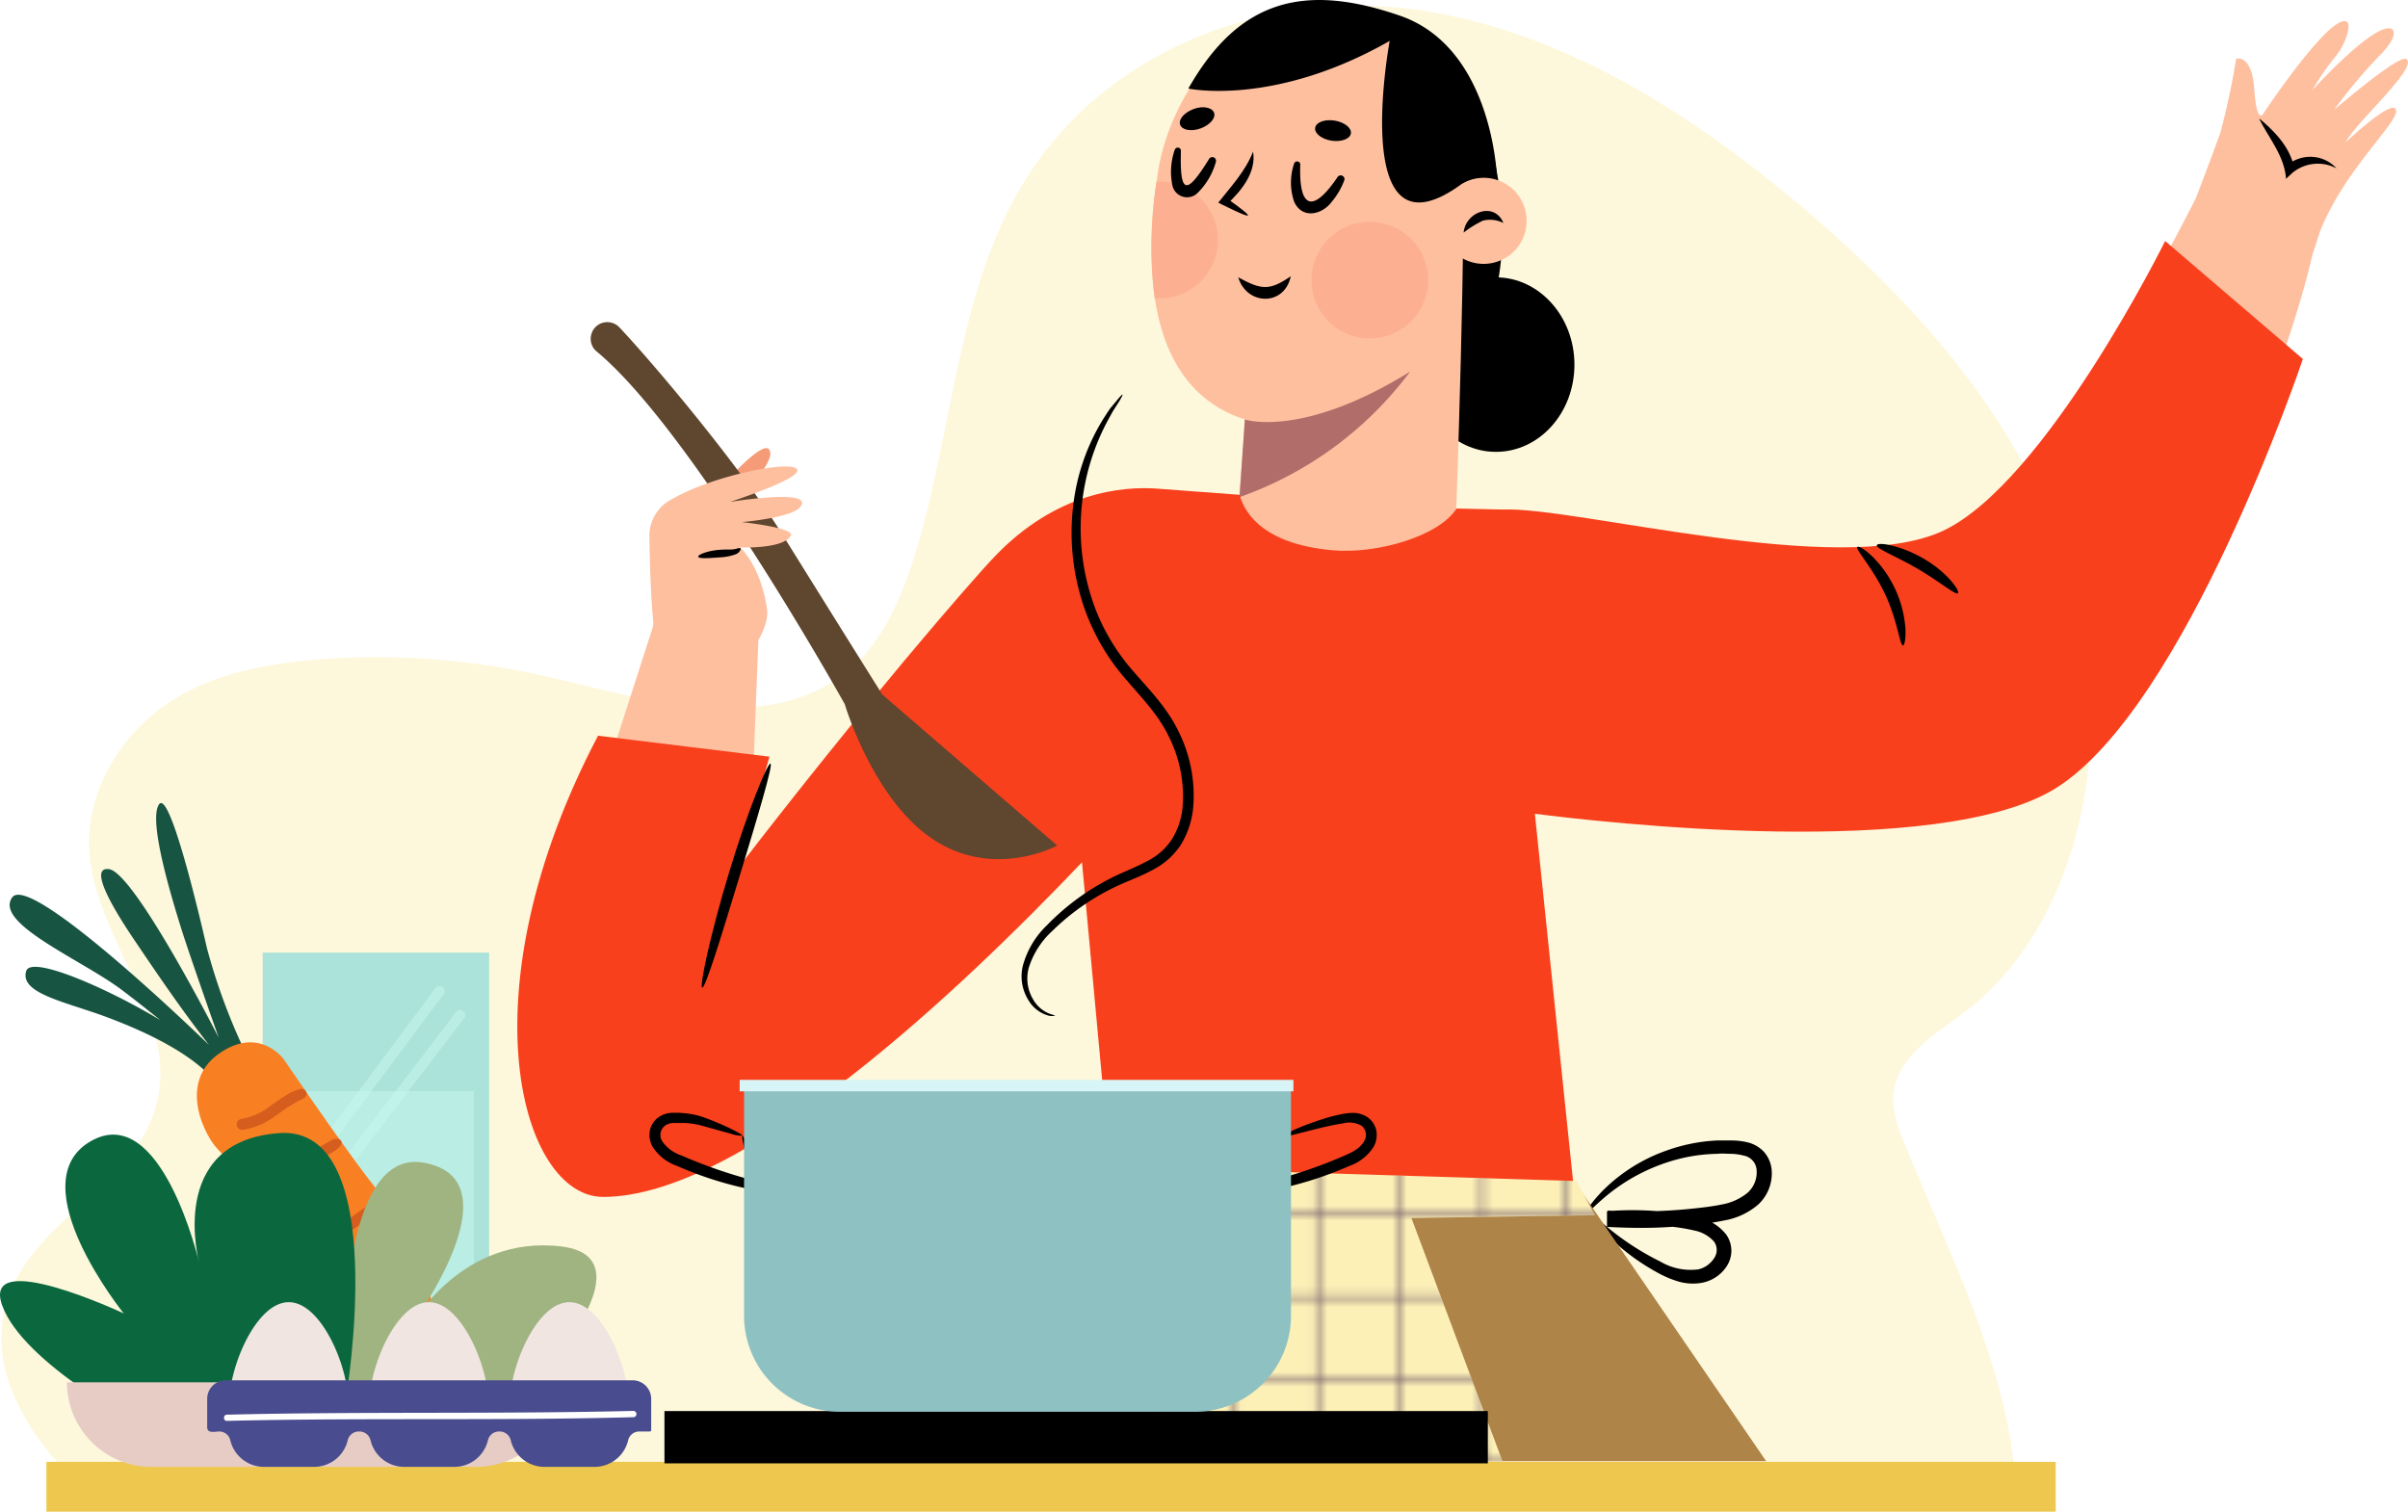 <svg xmlns="http://www.w3.org/2000/svg" xmlns:xlink="http://www.w3.org/1999/xlink" viewBox="0 0 306.7 192.57"><defs><style>.cls-1,.cls-18,.cls-2{fill:none;}.cls-2{stroke:#755e69;stroke-width:0.45px;}.cls-18,.cls-2{stroke-miterlimit:10;}.cls-3{opacity:0.5;}.cls-4{fill:#fcf0b7;}.cls-5{fill:#febf9f;}.cls-6{fill:#b06d6a;}.cls-7{fill:#fcb091;}.cls-8{fill:#f9401d;}.cls-9{fill:#f69b77;}.cls-10{fill:#5f462e;}.cls-11{fill:#ae8448;}.cls-12{fill:url(#Motivo_nuevo_5);}.cls-13{fill:#eec84e;}.cls-14{fill:#8ec1c2;}.cls-15{fill:#d7f5f6;}.cls-16{fill:#abe2d9;}.cls-17{fill:#c4f6ec;}.cls-17,.cls-18{opacity:0.6;}.cls-18{stroke:#c4f6ec;stroke-linecap:round;stroke-width:1.3px;}.cls-19{fill:#185442;}.cls-20{fill:#f97f23;}.cls-21{fill:#d55d1e;}.cls-22{fill:#a0b481;}.cls-23{fill:#0b683e;}.cls-24{fill:#e6ccc5;}.cls-25{fill:#f0e5e0;}.cls-26{fill:#494c8e;}.cls-27{fill:#fff;}</style><pattern id="Motivo_nuevo_5" data-name="Motivo nuevo 5" width="80" height="80" patternTransform="translate(-154.33 -108.1) scale(0.92)" patternUnits="userSpaceOnUse" viewBox="0 0 80 80"><rect class="cls-1" width="80" height="80"/><line class="cls-2" x1="52.95" y1="78.04" x2="52.95" y2="173.4"/><line class="cls-2" x1="30.18" y1="78.04" x2="30.18" y2="173.4"/><line class="cls-2" x1="18.79" y1="78.04" x2="18.79" y2="173.4"/><line class="cls-2" x1="7.4" y1="78.04" x2="7.4" y2="173.4"/><line class="cls-2" x1="75.72" y1="78.04" x2="75.72" y2="173.4"/><line class="cls-2" x1="64.33" y1="78.04" x2="64.33" y2="173.4"/><line class="cls-2" x1="41.56" y1="78.04" x2="41.56" y2="173.4"/><line class="cls-2" x1="73.88" y1="34.34" x2="169.24" y2="34.34"/><line class="cls-2" x1="73.88" y1="57.11" x2="169.24" y2="57.11"/><line class="cls-2" x1="73.88" y1="68.49" x2="169.24" y2="68.49"/><line class="cls-2" x1="73.88" y1="79.88" x2="169.24" y2="79.88"/><line class="cls-2" x1="73.88" y1="11.57" x2="169.24" y2="11.57"/><line class="cls-2" x1="73.88" y1="22.95" x2="169.24" y2="22.95"/><line class="cls-2" x1="73.88" y1="45.72" x2="169.24" y2="45.72"/><line class="cls-2" x1="-6.12" y1="34.34" x2="89.24" y2="34.34"/><line class="cls-2" x1="-6.12" y1="57.11" x2="89.24" y2="57.11"/><line class="cls-2" x1="-6.12" y1="68.49" x2="89.24" y2="68.49"/><line class="cls-2" x1="-6.12" y1="79.88" x2="89.24" y2="79.88"/><line class="cls-2" x1="-6.12" y1="11.57" x2="89.24" y2="11.57"/><line class="cls-2" x1="-6.12" y1="22.95" x2="89.24" y2="22.95"/><line class="cls-2" x1="-6.12" y1="45.72" x2="89.24" y2="45.72"/><line class="cls-2" x1="52.95" y1="-1.96" x2="52.95" y2="93.4"/><line class="cls-2" x1="30.18" y1="-1.96" x2="30.18" y2="93.4"/><line class="cls-2" x1="18.79" y1="-1.96" x2="18.79" y2="93.4"/><line class="cls-2" x1="7.4" y1="-1.96" x2="7.4" y2="93.4"/><line class="cls-2" x1="75.72" y1="-1.96" x2="75.72" y2="93.4"/><line class="cls-2" x1="64.33" y1="-1.96" x2="64.33" y2="93.4"/><line class="cls-2" x1="41.56" y1="-1.96" x2="41.56" y2="93.4"/><line class="cls-2" x1="-86.12" y1="34.34" x2="9.24" y2="34.34"/><line class="cls-2" x1="-86.12" y1="57.11" x2="9.24" y2="57.11"/><line class="cls-2" x1="-86.12" y1="68.49" x2="9.24" y2="68.49"/><line class="cls-2" x1="-86.12" y1="79.88" x2="9.24" y2="79.88"/><line class="cls-2" x1="-86.12" y1="11.57" x2="9.24" y2="11.57"/><line class="cls-2" x1="-86.12" y1="22.95" x2="9.24" y2="22.95"/><line class="cls-2" x1="-86.12" y1="45.72" x2="9.24" y2="45.72"/><line class="cls-2" x1="73.88" y1="-0.12" x2="169.24" y2="-0.12"/><line class="cls-2" x1="-6.12" y1="-0.12" x2="89.24" y2="-0.12"/><line class="cls-2" x1="52.95" y1="-81.96" x2="52.95" y2="13.4"/><line class="cls-2" x1="30.18" y1="-81.96" x2="30.18" y2="13.4"/><line class="cls-2" x1="18.79" y1="-81.96" x2="18.79" y2="13.4"/><line class="cls-2" x1="7.4" y1="-81.96" x2="7.4" y2="13.4"/><line class="cls-2" x1="75.72" y1="-81.96" x2="75.72" y2="13.4"/><line class="cls-2" x1="64.33" y1="-81.96" x2="64.33" y2="13.4"/><line class="cls-2" x1="41.56" y1="-81.96" x2="41.56" y2="13.4"/><line class="cls-2" x1="-86.12" y1="-0.12" x2="9.24" y2="-0.12"/></pattern></defs><g id="Layer_2" data-name="Layer 2"><g id="Layer_3" data-name="Layer 3"><g class="cls-3"><path class="cls-4" d="M249.87,129.2c-3.82,2.83-8.74,5.81-8.76,10.91a13.56,13.56,0,0,0,1.26,5c4.5,11.33,10.06,22.25,12.87,34.23a63.72,63.72,0,0,1,1.5,9.79H10c-6.15-6-11.51-14.16-9.33-22.63,2.86-11.17,17.1-15.23,19.43-26.56,2.29-11.12-8.44-20.8-8.74-32.21-.19-7.34,4.18-14.14,9.83-18s12.38-5.14,19-5.69A95.33,95.33,0,0,1,67,85.62c10,2,20,5.64,30.06,4.3a21.37,21.37,0,0,0,11.15-4.6c4.2-3.58,6.63-9.16,8.34-14.73,4.72-15.33,5.32-32.46,13.13-46.15,10.1-17.7,30.7-25.57,49.49-23.35s35.93,13,50.91,25.75C244.72,39.31,258.33,54.7,264,74.19S265.22,117.84,249.87,129.2Z"/></g><path class="cls-5" d="M261.5,90.32c-7,5.47-16.19,9.65-24.73,12.72-2.46-9.3-4.62-18.66-6.23-28.11a57.27,57.27,0,0,0,20.85-8.57c10.45-7.12,24.35-33.41,27.83-40.2.18-.36.35-.72.53-1.07h0s2.7-7.14,3.06-8.22a92.91,92.91,0,0,0,2-9.39s2-.65,2.31,3.87,1.11,3.18,1.11,3.18S296.42,2.18,298.77,2.7c.88.2,0,3-1.42,4.64a32.72,32.72,0,0,0-2.84,4.15s8-8.84,10.15-7.8c0,0,1.07.68-1.49,3.31a63.09,63.09,0,0,0-5.88,7s8.11-7,9.16-6.49c1.75.94-6.46,8.13-7.69,10.62,0,0,6.07-5.73,6.42-4.12s-6.61,7.57-9.76,15.66c-.23.79-.53,1.7-.88,2.72h0S286.24,71,261.5,90.32Z"/><path d="M287.81,15.14c2,1.68,3.93,3.69,4.41,6.36l-1-.39a4.62,4.62,0,0,1,1.59-.9,4.53,4.53,0,0,1,4.79,1.24A5.08,5.08,0,0,0,292,22l-.84.78c-.17-2.84-2.14-5.12-3.39-7.61Z"/><path d="M200.53,46.45c0,6.14-4.46,11.11-10,11.11s-9.95-5-9.95-11.11,4.45-11.12,9.95-11.12S200.53,40.31,200.53,46.45Z"/><path d="M183.13,50.8s14.29-11.75,5.2-37.54C182.41-3.51,147.56,44.23,183.13,50.8Z"/><path class="cls-5" d="M147.51,21.76C149.1,11.69,159.14-5.16,177,5.21c5.6,3.26,8,9.21,9.13,15.39.8,4.31-.73,46.66-.73,46.66-1.51,17-27,21-27.87.33l1.05-14.15C145.63,49.3,145.72,33.08,147.51,21.76Z"/><path class="cls-6" d="M158.55,53.44s7.3,2.45,21.06-6.11a46.31,46.31,0,0,1-21.74,16Z"/><path class="cls-7" d="M181.9,35.69a7.43,7.43,0,1,1-7.43-7.43A7.43,7.43,0,0,1,181.9,35.69Z"/><path class="cls-7" d="M155.13,30.58a7.43,7.43,0,0,0-7.43-7.43h-.4A52.79,52.79,0,0,0,147.08,38c.2,0,.41,0,.62,0A7.43,7.43,0,0,0,155.13,30.58Z"/><path class="cls-5" d="M194.28,26.81a5.48,5.48,0,1,1-6.62-4A5.47,5.47,0,0,1,194.28,26.81Z"/><path d="M186.42,29.63c.24-2.65,3.92-4,5.07-1.22a3.74,3.74,0,0,0-2.62-.3,13,13,0,0,0-2.45,1.52Z"/><path d="M157.71,35.33c2.86,1.54,3.92,1.79,6.69-.14-.78,3.84-5.6,3.76-6.69.14Z"/><path d="M159.6,19.31c.44,2.62-1.48,5-3.31,6.69l-.09-.78c3.81,2.71,3.68,2.93-.51.86l-.52-.27c1.63-2.07,3.46-4,4.43-6.5Z"/><path d="M165.61,21c-.19,5.62,1.62,6.2,4.76,1.54a.48.48,0,0,1,.67-.11.47.47,0,0,1,.17.56,9.32,9.32,0,0,1-1.6,2.73c-1.26,1.68-3.81,2.21-4.79-.06a7.51,7.51,0,0,1,0-4.8.4.4,0,0,1,.5-.28.39.39,0,0,1,.29.42Z"/><path d="M150.41,19.24c-.16,5.64.74,5.61,3.59,1a.48.48,0,0,1,.66-.16.48.48,0,0,1,.2.55,8.83,8.83,0,0,1-2.25,3.87,1.91,1.91,0,0,1-3.3-.95,8.54,8.54,0,0,1,.31-4.46.42.42,0,0,1,.51-.27.41.41,0,0,1,.28.42Z"/><path d="M172.06,17c-.11.7-1.22,1.11-2.47.92s-2.19-.93-2.08-1.64,1.22-1.12,2.47-.92S172.17,16.29,172.06,17Z"/><path d="M154.63,14.36c.25.67-.52,1.56-1.72,2s-2.36.21-2.6-.47.52-1.55,1.71-2S154.39,13.69,154.63,14.36Z"/><path d="M151.36,11.28S162.24,13.63,177,5.21c0,0-5.32,28.64,9,18.35a5.11,5.11,0,0,1,4.11-.89l.57.18S190.28,6.13,178.31,2,157.89-.24,151.36,11.28Z"/><polygon class="cls-5" points="78.54 94.2 83.98 77.29 96.59 81.59 96.02 96.2 78.54 94.2"/><path class="cls-8" d="M275.77,30.7s-15.25,30.82-28.32,36.93-46.81-3.12-56-2.72h0l-5.94-.13c-2.19,3.51-10.12,5.84-15.86,5.31-8.19-.76-11-4.25-11.77-7.06l-10.15-.76h0c-4.95-.43-13.28.53-21,8.58C123.78,73.91,110,89.8,94,110.59l4-14.2L76.17,93.72c-17.35,33.06-9.68,58.75.64,58.75,17.79,0,45.66-26.51,61-42.63l3.85,41.54,59,2-5.17-49.72c8.44,1.09,51.32,6,66.28-3.21,16.62-10.28,31.54-54.72,31.54-54.72Z"/><path d="M89.44,125.81c-.38-.09,1-6.65,3.38-14.54s4.94-14.09,5.31-14-1.55,6.51-3.94,14.38S89.83,125.91,89.44,125.81Z"/><path class="cls-9" d="M94.05,63.73c1-1.09,4-4.39,4.06-5.87,0-2.61-4.42,2.09-6.35,4.25A20.76,20.76,0,0,1,94.05,63.73Z"/><path class="cls-10" d="M75.42,42.28a2.12,2.12,0,0,1,3.48-.57c4.76,5.07,15.44,17.83,20.81,26.47,7.62,12.25,12.66,20.29,12.66,20.29l22.29,19.24s-9.43,5.16-17.79-2.32c-6.33-5.66-9.27-15.68-9.27-15.68S88.21,54.88,76,44.78a2.09,2.09,0,0,1-.57-2.5Z"/><path class="cls-5" d="M84.24,86.11c-1.36-5.49-1.46-14.39-1.53-17.72a5.24,5.24,0,0,1,3.08-4.91c5.08-2.93,15.39-5,15.77-3.61.32,1.19-8.59,4.07-8.59,4.07s11.09-1.82,8.9.7c-1.16,1.34-7.39,1.87-7.39,1.87s6.77.71,6.25,1.71c-.92,1.76-6.48,1.51-6.48,1.51S96.92,72,97.7,77.67c.57,4.14-7.92,12.38-7.92,12.38Z"/><path d="M88.93,70.92c-.06-.25,1.14-.76,2.7-.88.77-.07,1.47,0,1.89-.08s.6-.18.74-.13.08.14,0,.31a1.08,1.08,0,0,1-.56.47,6.63,6.63,0,0,1-2,.39C90.22,71.11,89,71.19,88.93,70.92Z"/><path d="M242.38,82.22c-.42,0-.68-3.14-2.29-6.55s-3.8-5.68-3.52-6c.13-.14.87.24,1.84,1.15a14.46,14.46,0,0,1,4.28,9.24C242.75,81.4,242.57,82.22,242.38,82.22Z"/><path d="M249.38,75.57c-.3.28-2.32-1.48-5.12-3.11s-5.32-2.56-5.22-3,2.94-.06,6,1.72S249.68,75.33,249.38,75.57Z"/><path d="M202.57,154.64c.11-.1.86.62,2.29,1.8a34.38,34.38,0,0,0,6.6,4.26,7.6,7.6,0,0,0,4.85,1,3.25,3.25,0,0,0,2-1.41,1.83,1.83,0,0,0,0-2.13,4.51,4.51,0,0,0-2.46-1.4,25,25,0,0,0-3.47-.55,39.89,39.89,0,0,0-7.58,0l0-2c1.88.1,3.86.14,5.87.08,1.49-.05,3-.14,4.41-.28s2.89-.3,4.19-.57a7.21,7.21,0,0,0,3.33-1.51,3.51,3.51,0,0,0,1.14-2.81,2,2,0,0,0-1.63-1.91,6.89,6.89,0,0,0-1.63-.23c-.57,0-1.14-.07-1.7,0a21.36,21.36,0,0,0-6.16,1,23.64,23.64,0,0,0-8,4.34c-1.67,1.4-2.48,2.34-2.61,2.23s.5-1.18,2.07-2.82a21.61,21.61,0,0,1,8.08-5.13,22,22,0,0,1,6.58-1.32c.6,0,1.22,0,1.85,0a8.72,8.72,0,0,1,2,.24,4.2,4.2,0,0,1,2.06,1.19,4,4,0,0,1,1,2.3,5.41,5.41,0,0,1-1.72,4.44,9,9,0,0,1-4.21,2,39.72,39.72,0,0,1-4.43.64c-1.49.15-3,.25-4.55.3-2.07.06-4.12,0-6.06-.1l0-2a40.43,40.43,0,0,1,8,.15,26.16,26.16,0,0,1,3.77.67,6.11,6.11,0,0,1,3.43,2.18,3.62,3.62,0,0,1,.64,2.11,3.67,3.67,0,0,1-.66,2,4.83,4.83,0,0,1-3.05,2,6.6,6.6,0,0,1-3.25-.22,13.3,13.3,0,0,1-2.58-1.14,27.58,27.58,0,0,1-6.47-4.92C203.05,155.6,202.48,154.72,202.57,154.64Z"/><polygon class="cls-11" points="141.62 148.62 137.14 186.13 224.95 186.13 200.62 150.63 141.62 148.62"/><polygon class="cls-4" points="141.62 148.62 200.79 150.45 203.14 154.8 179.77 155.16 191.37 186.15 137.14 186.13 141.62 148.62"/><polygon class="cls-12" points="141.62 148.62 200.79 150.45 203.14 154.8 179.77 155.16 191.37 186.15 137.14 186.13 141.62 148.62"/><rect class="cls-13" x="5.91" y="186.22" width="255.92" height="6.35"/><rect x="84.63" y="179.75" width="104.87" height="6.66"/><path d="M143,50.27s-.12.33-.46.87l-.64,1c-.25.39-.49.87-.79,1.4a29,29,0,0,0-1.48,24.31,26.52,26.52,0,0,0,4.56,7.48c2,2.34,4.42,4.71,5.93,7.87a18.23,18.23,0,0,1,1.84,9.8,11,11,0,0,1-1.57,4.63,9.27,9.27,0,0,1-3.5,3.14c-1.32.73-2.65,1.23-3.88,1.77a28.81,28.81,0,0,0-3.46,1.78,29.8,29.8,0,0,0-5.51,4.26,10.7,10.7,0,0,0-3,4.67,5.17,5.17,0,0,0,.51,4,4.17,4.17,0,0,0,1.91,1.79c.57.25.91.27.91.34a1.66,1.66,0,0,1-1-.06,4.23,4.23,0,0,1-2.29-1.77,5.72,5.72,0,0,1-.81-4.5,11.22,11.22,0,0,1,3.09-5.2,30.58,30.58,0,0,1,9.18-6.49c1.26-.57,2.55-1.09,3.75-1.76a8,8,0,0,0,3-2.73,9.51,9.51,0,0,0,1.33-4,17,17,0,0,0-1.73-9c-1.37-2.9-3.66-5.17-5.71-7.59a27.6,27.6,0,0,1-4.73-7.9A29.17,29.17,0,0,1,136.89,63a26.79,26.79,0,0,1,3.69-9.73c.34-.51.63-1,.91-1.35l.77-.92C142.68,50.48,142.92,50.24,143,50.27Z"/><path d="M94.55,144.71c.16-.16,1.2,2.22,2.72,6.26l.34.9-1-.17a45.75,45.75,0,0,1-10.38-3.18,6,6,0,0,1-3.09-2.41,3,3,0,0,1-.37-2.08,2.72,2.72,0,0,1,1.14-1.73,3.24,3.24,0,0,1,1.8-.55h.44l.35,0,.72.06a10,10,0,0,1,2.65.61,34,34,0,0,1,3.48,1.5c.85.42,1.26.69,1.18.75a3.73,3.73,0,0,1-1.38-.23l-3.59-1a10.12,10.12,0,0,0-2.42-.39l-.71,0-.37,0-.3,0a2,2,0,0,0-1.08.36,1.49,1.49,0,0,0-.31,2,4.77,4.77,0,0,0,2.43,1.78,61.9,61.9,0,0,0,10,3.39l-.63.74C95.05,147.5,94.4,144.88,94.55,144.71Z"/><path d="M163.53,144.71c.15.17-.5,2.79-1.65,6.62l-.63-.74a62.34,62.34,0,0,0,10-3.38c.28-.12.54-.24.77-.36a4.18,4.18,0,0,0,.68-.4,3.27,3.27,0,0,0,1-1,1.51,1.51,0,0,0-.29-2.05,3.16,3.16,0,0,0-2.39-.29c-.88.13-1.72.31-2.48.49-3.05.73-4.93,1.32-5,1.12s1.68-1.1,4.73-2.1a20.06,20.06,0,0,1,2.56-.68,7.23,7.23,0,0,1,1.56-.17,3.29,3.29,0,0,1,1.79.55,2.78,2.78,0,0,1,1.13,1.75,3.09,3.09,0,0,1-.39,2.07,6.06,6.06,0,0,1-3.09,2.4,46.73,46.73,0,0,1-10.37,3.18l-1,.16.34-.9C162.33,146.93,163.37,144.55,163.53,144.71Z"/><path class="cls-14" d="M94.76,138.16h69.67a0,0,0,0,1,0,0v29.45a12.23,12.23,0,0,1-12.23,12.23H107a12.23,12.23,0,0,1-12.23-12.23V138.16A0,0,0,0,1,94.76,138.16Z"/><rect class="cls-15" x="94.21" y="137.56" width="70.53" height="1.46"/><rect class="cls-16" x="33.46" y="121.35" width="28.84" height="55.78"/><rect class="cls-17" x="35.4" y="139" width="24.96" height="36.73"/><line class="cls-18" x1="36.9" y1="157.69" x2="58.62" y2="129.3"/><line class="cls-18" x1="36.98" y1="151.76" x2="55.98" y2="126.26"/><path class="cls-19" d="M31.59,134.75a76.68,76.68,0,0,1-5.24-14c-.85-3.73-4.73-20.3-6.1-18.28s1.49,11.51,2.84,15.83c1.09,3.48,4.76,13.87,4.76,13.87s-10.7-21-13.95-21.45,2.25,7.59,3.35,9.23c3.68,5.45,6.14,9,9.37,13.16,0,0-22.69-22.07-25.06-18.8s8.63,7.86,13.76,11.65c3.93,2.91,12.43,10,12.43,10s-1.21-2-5.6-4.92c-6.61-4.33-18.13-9.58-18.81-7.35-.92,3,5.53,4,11,6.16,12.27,4.72,13.69,9,13.69,9Z"/><path class="cls-20" d="M36.19,135s-3.13-4.43-8.31-.77-1.89,10.22-.29,12,16.06,16.75,18,20.41S54,180.1,56.12,179.33s.51-3.29-.36-9.65a38.46,38.46,0,0,0-7.64-18C44.28,146.94,36.19,135,36.19,135Z"/><path class="cls-21" d="M38.26,138.72a6,6,0,0,0-2,.92c-.61.37-1.19.79-1.77,1.2a8.3,8.3,0,0,1-3.64,1.67.74.74,0,0,0-.71.71.71.71,0,0,0,.71.71A9.08,9.08,0,0,0,35,142.2c.59-.4,1.16-.83,1.76-1.22.31-.2.63-.39.95-.58s.73-.34,1.07-.56a.62.62,0,0,0-.47-1.12Z"/><path class="cls-21" d="M43,145.06a1.8,1.8,0,0,0-1,.31c-.27.14-.54.3-.81.46-.5.3-1,.59-1.5.9l-3.09,1.92c-.77.48-.06,1.72.72,1.23l3.13-2L42,147c.51-.33,1.28-.72,1.49-1.33a.47.47,0,0,0-.44-.58Z"/><path class="cls-21" d="M48.3,152.66c-1,.57-1.91,1.25-2.86,1.9l-1.42,1a8.91,8.91,0,0,0-1.44,1.06.68.68,0,0,0,.82,1.06,11.27,11.27,0,0,0,1.36-.93l1.46-1A27.32,27.32,0,0,0,49,153.62c.53-.47-.15-1.3-.74-1Z"/><path class="cls-21" d="M53.3,162.15a4.22,4.22,0,0,0-1.27.68c-.37.22-.73.46-1.09.69l-1,.68a11.47,11.47,0,0,0-1.25.85.67.67,0,0,0,0,.9.69.69,0,0,0,.89.18,10.79,10.79,0,0,0,1.15-.75l1.07-.71c.35-.23.7-.46,1-.7a5,5,0,0,0,1.2-1,.56.56,0,0,0,0-.63.57.57,0,0,0-.59-.2Z"/><path class="cls-22" d="M65.14,179.62s19.24-19.23,6.41-20.83-19.23,10.15-19.23,10.15,13.89-18.7,1.6-20.84-10.15,33.66-10.15,33.66Z"/><path class="cls-23" d="M44.08,178s5.87-34.73-8.55-33.66-10.15,16.56-10.15,16.56-4.81-20.83-13.89-15.49,4.27,21.9,4.27,21.9S-2.4,158.79.27,166.27s18.16,15.49,18.16,15.49Z"/><path class="cls-24" d="M19.29,186.86H60.63a10.77,10.77,0,0,0,10.76-10.77H8.53A10.77,10.77,0,0,0,19.29,186.86Z"/><path class="cls-25" d="M29.26,178.26c0-4.15,3.36-12.38,7.52-12.38s7.52,8.23,7.52,12.38a7.52,7.52,0,0,1-15,0Z"/><path class="cls-25" d="M47.11,178.26c0-4.15,3.37-12.38,7.52-12.38s7.52,8.23,7.52,12.38a7.52,7.52,0,1,1-15,0Z"/><path class="cls-25" d="M65,178.26c0-4.15,3.36-12.38,7.52-12.38S80,174.11,80,178.26a7.52,7.52,0,0,1-15,0Z"/><path class="cls-26" d="M80.57,175.83H28.75a2.36,2.36,0,0,0-2.36,2.36c0,.82,0,1.63,0,2.44,0,.39,0,.79,0,1.18,0,.84,1,.54,1.54.54a1.45,1.45,0,0,1,1.4,1.11,4.42,4.42,0,0,0,4.29,3.4H40a4.41,4.41,0,0,0,4.29-3.4,1.45,1.45,0,0,1,1.41-1.11h.09a1.45,1.45,0,0,1,1.4,1.11,4.42,4.42,0,0,0,4.29,3.4h6.38a4.41,4.41,0,0,0,4.29-3.4,1.45,1.45,0,0,1,1.41-1.11h.09a1.45,1.45,0,0,1,1.4,1.11,4.42,4.42,0,0,0,4.29,3.4h6.38a4.41,4.41,0,0,0,4.29-3.4,1.45,1.45,0,0,1,1.41-1.11h1.23c.17,0,.3,0,.29-.2,0-.42,0-1.33,0-1.77v-2.2A2.37,2.37,0,0,0,80.57,175.83Z"/><path class="cls-27" d="M28.91,181c17.25-.42,34.5,0,51.75-.47a.4.4,0,0,0,0-.8c-17.25.42-34.5.06-51.75.48-.51,0-.51.81,0,.79Z"/></g></g></svg>